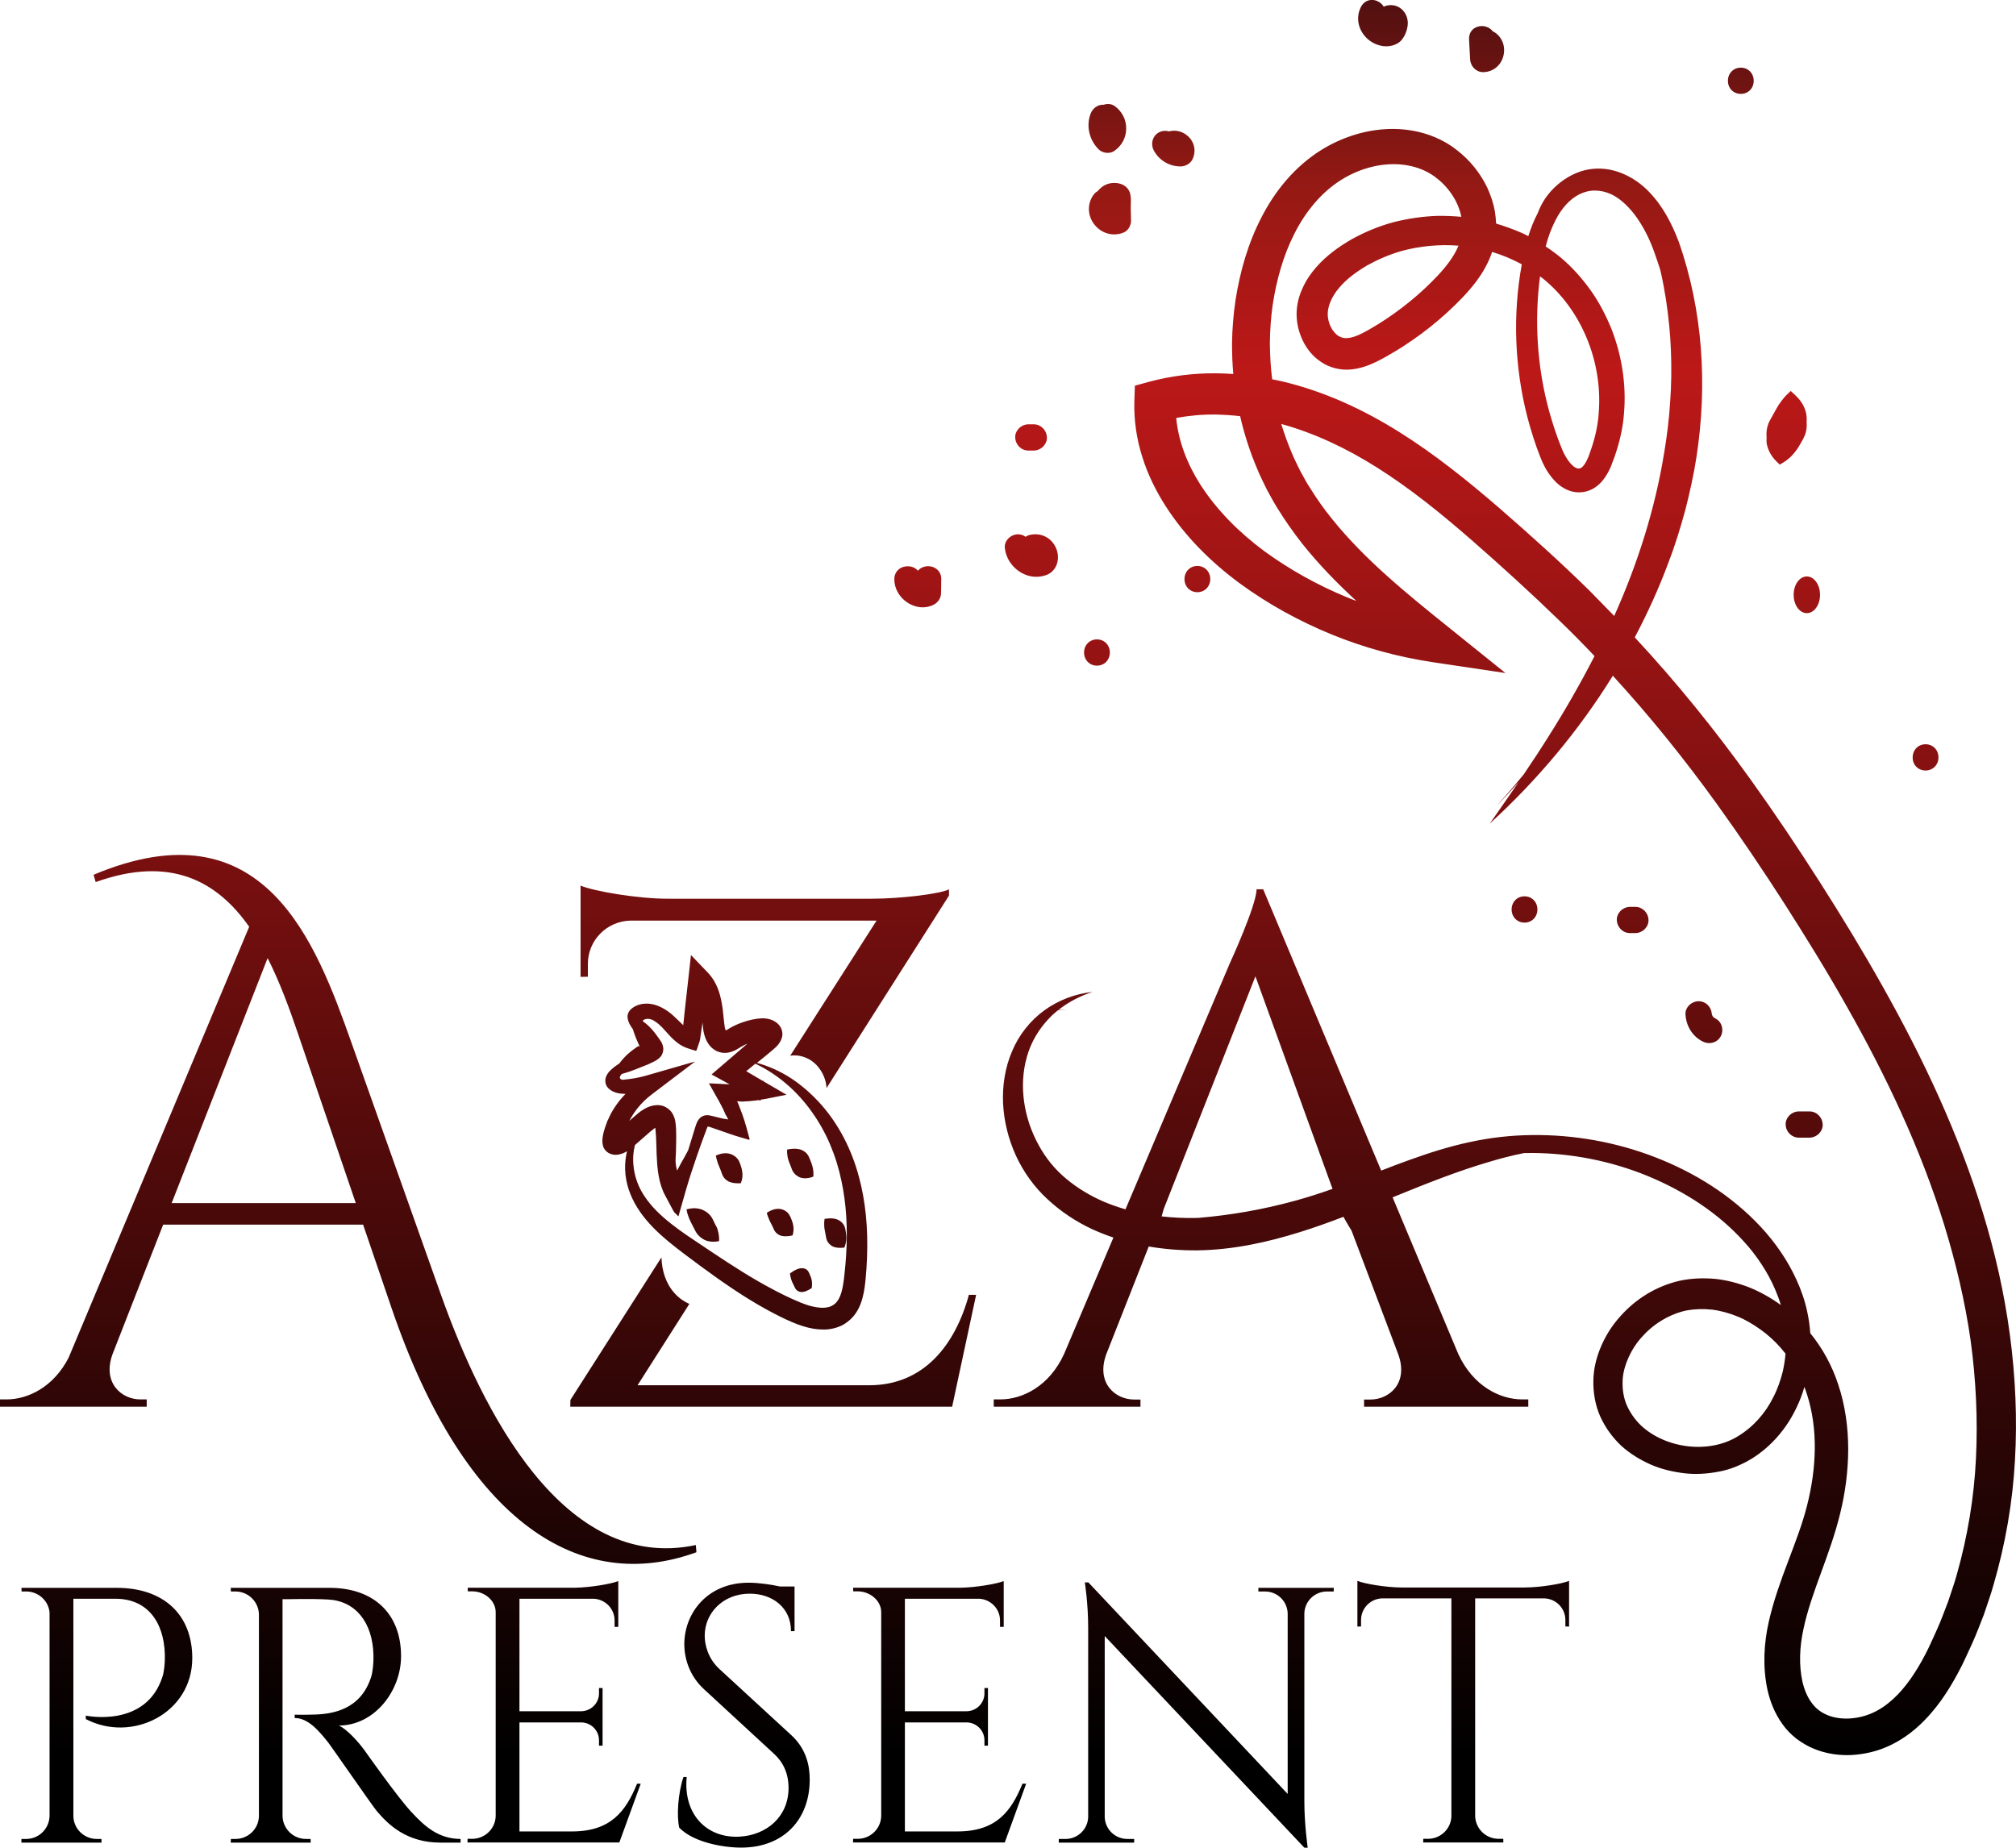 <svg width="48" height="44" viewBox="0 0 48 44" fill="none" xmlns="http://www.w3.org/2000/svg">
<g clip-path="url(#clip0)">
<path d="M4.578 39.485C4.578 40.805 3.136 41.509 2.043 40.936V40.854C2.043 40.854 3.478 41.162 3.87 39.922C3.91 39.8 3.93 39.589 3.925 39.398C3.902 38.602 3.491 38.071 2.75 38.071H1.747V43.245C1.752 43.548 1.999 43.791 2.305 43.791H2.415L2.418 43.878H0.509L0.511 43.791H0.621C0.926 43.791 1.173 43.548 1.18 43.245V38.396C1.153 38.116 0.913 37.898 0.624 37.898H0.514L0.511 37.811H2.782C3.897 37.813 4.578 38.448 4.578 39.485ZM17.131 39.746C16.857 39.493 16.779 39.173 16.779 38.947C16.779 38.419 17.208 37.95 17.852 37.95C18.396 37.95 18.835 38.287 18.833 38.843H18.918V37.779H18.573C18.341 37.729 18.054 37.689 17.825 37.689C16.832 37.689 16.293 38.424 16.293 39.153C16.293 39.488 16.413 39.907 16.764 40.227L18.433 41.767C18.651 41.968 18.775 42.236 18.775 42.576C18.775 43.268 18.244 43.702 17.608 43.736C16.832 43.779 16.263 43.208 16.35 42.315H16.273C16.141 42.705 16.108 43.255 16.173 43.523C16.515 43.875 17.221 43.997 17.648 43.997C18.651 43.997 19.279 43.334 19.279 42.377C19.279 42.027 19.189 41.641 18.843 41.321L17.131 39.746ZM13.618 43.612H12.368V41.016H13.85C14.08 41.025 14.262 41.211 14.262 41.442V41.569H14.347V40.197H14.262V40.324C14.262 40.557 14.075 40.745 13.84 40.75H12.368V38.071H14.145C14.416 38.089 14.633 38.312 14.633 38.587V38.741H14.721V38.047V37.903V37.65C14.559 37.717 14.057 37.803 13.683 37.809H11.136L11.138 37.895H11.248C11.537 37.895 11.802 38.114 11.802 38.391V43.243C11.797 43.545 11.547 43.788 11.243 43.788H11.133L11.13 43.875H14.746L15.255 42.476H15.168C14.898 43.136 14.541 43.612 13.618 43.612ZM13.997 22.952C13.997 22.389 14.449 21.935 15.013 21.922H20.871L18.815 25.139C18.968 25.117 19.127 25.144 19.287 25.238C19.504 25.367 19.669 25.643 19.679 25.911L22.595 21.327V21.178C22.391 21.285 21.455 21.401 20.756 21.401H15.911C15.195 21.404 14.139 21.223 13.823 21.089V23.262L13.997 23.259V22.952ZM23.241 30.834H23.069C22.74 32.037 21.991 32.984 20.701 32.987H15.18L16.413 31.05C16.288 30.995 16.171 30.916 16.063 30.797C15.849 30.561 15.759 30.256 15.749 29.941L13.581 33.337L13.578 33.498H22.67L23.241 30.834ZM3.493 33.498H0V33.324H0.157C0.664 33.324 1.275 33.032 1.634 32.33L5.933 22.069C5.18 20.997 4.074 20.36 2.278 21.005L2.228 20.831C6.295 19.12 7.515 22.423 8.376 24.852L10.494 30.817C11.475 33.582 13.414 37.464 16.567 36.792L16.582 36.963C13.848 37.965 11.081 36.308 9.319 31.137L8.645 29.162H3.885L2.682 32.24C2.428 32.93 2.894 33.324 3.341 33.324H3.493V33.498ZM4.087 28.649H8.471L7.098 24.623C6.894 24.023 6.664 23.391 6.372 22.815L4.087 28.649ZM9.781 43.134C9.444 42.767 8.693 41.7 8.693 41.7C8.523 41.462 8.256 41.177 8.069 41.09C8.907 41.09 9.549 40.276 9.549 39.438C9.549 38.428 8.902 37.811 7.844 37.811H5.494L5.497 37.898H5.606C5.911 37.898 6.158 38.141 6.165 38.443V43.25C6.158 43.55 5.911 43.791 5.606 43.791H5.497L5.494 43.878H7.398L7.395 43.791H7.286C6.981 43.791 6.734 43.548 6.727 43.245V38.081C6.839 38.086 7.368 38.064 7.812 38.089C8.461 38.123 8.872 38.627 8.892 39.411C8.897 39.602 8.875 39.808 8.838 39.929C8.591 40.71 7.929 40.817 7.478 40.829C7.216 40.837 7.016 40.832 7.016 40.832V40.911C7.335 40.911 7.59 41.211 7.817 41.497C7.884 41.581 8.865 43 8.965 43.119C9.239 43.444 9.673 43.878 10.487 43.878H10.966V43.791C10.452 43.786 10.13 43.516 9.781 43.134ZM47.975 34.778C47.92 35.775 47.748 36.767 47.468 37.729C47.436 37.851 47.396 37.97 47.356 38.089L47.236 38.446C47.144 38.679 47.057 38.915 46.952 39.145C46.845 39.373 46.748 39.604 46.623 39.83C46.503 40.056 46.368 40.281 46.214 40.497C45.899 40.929 45.5 41.34 44.951 41.586C44.679 41.708 44.39 41.774 44.09 41.792C43.793 41.807 43.481 41.764 43.187 41.643C43.04 41.583 42.9 41.499 42.77 41.402C42.643 41.301 42.528 41.184 42.438 41.055C42.254 40.8 42.144 40.514 42.082 40.237C41.964 39.681 41.999 39.128 42.114 38.617C42.346 37.595 42.805 36.73 43.025 35.852C43.249 34.971 43.292 34.041 43.025 33.208C43.005 33.146 42.985 33.086 42.962 33.026C42.913 33.2 42.848 33.369 42.768 33.532C42.541 34.011 42.176 34.445 41.708 34.735C41.47 34.879 41.203 34.993 40.931 35.043C40.66 35.095 40.38 35.115 40.106 35.083C39.834 35.05 39.562 34.988 39.307 34.877C39.053 34.765 38.813 34.619 38.601 34.428C38.394 34.232 38.219 33.994 38.1 33.728C37.982 33.461 37.932 33.165 37.937 32.878C37.94 32.587 38.015 32.305 38.127 32.047C38.239 31.789 38.392 31.551 38.579 31.345C38.945 30.931 39.439 30.623 39.998 30.497C40.283 30.437 40.562 30.43 40.842 30.454C41.119 30.484 41.388 30.556 41.645 30.655C41.917 30.765 42.169 30.908 42.401 31.077C42.364 30.951 42.316 30.824 42.264 30.703C42.176 30.497 42.067 30.296 41.942 30.107C41.817 29.916 41.678 29.735 41.523 29.567C40.907 28.882 40.101 28.364 39.235 28.006C38.367 27.649 37.423 27.461 36.48 27.456C36.415 27.456 36.353 27.458 36.288 27.458C36.001 27.515 35.719 27.587 35.442 27.672C34.694 27.892 33.965 28.183 33.229 28.483C33.207 28.493 33.182 28.503 33.157 28.512L34.719 32.238C35.071 33.007 35.712 33.324 36.243 33.324H36.388V33.498H32.478V33.327H32.63C33.08 33.327 33.544 32.935 33.289 32.243L32.179 29.304C32.179 29.304 32.072 29.133 31.987 28.976C31.65 29.105 31.308 29.229 30.956 29.338C30.173 29.584 29.349 29.765 28.496 29.775C28.114 29.777 27.73 29.748 27.351 29.683L26.338 32.253C26.093 32.937 26.555 33.327 27.002 33.327H27.154V33.498H23.661V33.324H23.818C24.347 33.324 24.988 33.007 25.337 32.238L26.51 29.47C26.34 29.413 26.176 29.348 26.011 29.274C25.622 29.093 25.258 28.852 24.943 28.559C24.624 28.267 24.364 27.902 24.187 27.515C24.01 27.126 23.905 26.707 23.883 26.283C23.863 25.858 23.928 25.429 24.095 25.038C24.257 24.646 24.531 24.301 24.871 24.055C25.21 23.812 25.609 23.663 26.014 23.621C25.714 23.716 25.44 23.862 25.205 24.046C25.277 24.041 25.35 24.053 25.417 24.073C25.345 24.053 25.267 24.046 25.193 24.055C25.128 24.108 25.063 24.162 25.006 24.222C24.736 24.494 24.546 24.819 24.449 25.169C24.25 25.869 24.384 26.635 24.724 27.257C24.893 27.572 25.113 27.843 25.385 28.069C25.657 28.297 25.969 28.483 26.3 28.624C26.463 28.691 26.627 28.748 26.797 28.798L29.275 22.954C29.275 22.954 29.918 21.555 29.918 21.176H30.076L32.885 27.875C33.109 27.788 33.337 27.701 33.566 27.619C34.028 27.453 34.499 27.302 34.986 27.198C35.475 27.091 35.974 27.034 36.473 27.029C37.473 27.017 38.476 27.195 39.412 27.558C40.345 27.92 41.221 28.463 41.917 29.209C42.092 29.395 42.251 29.596 42.396 29.807C42.541 30.018 42.668 30.244 42.775 30.479C42.883 30.715 42.97 30.96 43.025 31.218C43.065 31.392 43.09 31.571 43.102 31.747C43.397 32.109 43.621 32.523 43.766 32.965C43.935 33.468 44.005 33.996 44.005 34.515C44.003 35.033 43.935 35.547 43.813 36.042C43.569 37.045 43.122 37.918 42.94 38.791C42.845 39.222 42.83 39.656 42.915 40.046C42.96 40.237 43.032 40.413 43.135 40.549C43.234 40.686 43.359 40.78 43.516 40.844C43.828 40.971 44.247 40.944 44.589 40.787C44.756 40.713 44.926 40.596 45.073 40.46C45.225 40.324 45.36 40.16 45.487 39.984C45.612 39.805 45.727 39.614 45.832 39.413C45.939 39.212 46.029 38.996 46.126 38.788C46.221 38.577 46.298 38.357 46.383 38.141L46.493 37.811C46.53 37.702 46.565 37.59 46.595 37.479C46.847 36.586 47.002 35.661 47.047 34.725C47.092 33.793 47.047 32.853 46.92 31.923C46.787 30.993 46.57 30.078 46.293 29.175C45.734 27.369 44.919 25.64 43.978 23.979C43.509 23.145 43.005 22.329 42.488 21.52C41.969 20.712 41.433 19.916 40.874 19.14C40.106 18.075 39.285 17.056 38.401 16.091C37.591 17.401 36.595 18.584 35.47 19.613C35.699 19.283 35.931 18.956 36.156 18.626C35.984 18.82 35.807 19.011 35.627 19.199C35.849 18.951 36.066 18.701 36.278 18.442C36.48 18.142 36.68 17.842 36.87 17.537C37.266 16.912 37.63 16.275 37.965 15.623C37.698 15.342 37.426 15.064 37.147 14.796C36.46 14.129 35.749 13.482 35.026 12.85C34.305 12.222 33.566 11.624 32.778 11.128C32.062 10.677 31.303 10.315 30.507 10.096C30.582 10.342 30.669 10.585 30.772 10.821C30.829 10.96 30.901 11.094 30.966 11.23C31.041 11.361 31.108 11.495 31.193 11.622C31.353 11.88 31.528 12.128 31.722 12.366C32.493 13.323 33.481 14.127 34.487 14.935L35.844 16.027L34.115 15.769C33.289 15.645 32.478 15.424 31.707 15.109C30.934 14.792 30.203 14.392 29.524 13.896C28.845 13.395 28.232 12.793 27.76 12.063C27.526 11.699 27.328 11.302 27.196 10.875C27.061 10.451 26.994 9.997 27.009 9.543L27.021 9.184L27.368 9.089C27.885 8.951 28.416 8.886 28.943 8.889C29.082 8.891 29.225 8.896 29.364 8.906C29.342 8.663 29.334 8.417 29.334 8.172C29.339 7.829 29.367 7.487 29.417 7.147C29.524 6.47 29.711 5.801 30.036 5.173C30.357 4.548 30.824 3.968 31.46 3.571C31.775 3.375 32.121 3.231 32.486 3.147C32.85 3.065 33.237 3.043 33.618 3.109C33.995 3.171 34.382 3.33 34.686 3.573C34.996 3.811 35.243 4.119 35.412 4.469C35.492 4.647 35.557 4.833 35.592 5.029C35.607 5.126 35.617 5.225 35.622 5.324C35.839 5.389 36.051 5.466 36.258 5.558C36.303 5.577 36.346 5.602 36.388 5.624C36.448 5.436 36.52 5.25 36.615 5.071C36.657 4.957 36.712 4.846 36.78 4.742C36.904 4.555 37.069 4.392 37.264 4.263C37.458 4.136 37.688 4.04 37.937 4.02C38.449 3.973 38.935 4.226 39.265 4.57C39.599 4.918 39.809 5.334 39.968 5.751C40.55 7.403 40.654 9.176 40.393 10.878C40.328 11.304 40.233 11.723 40.128 12.14C40.013 12.554 39.891 12.966 39.736 13.365C39.507 13.99 39.232 14.593 38.923 15.178C39.916 16.245 40.834 17.383 41.678 18.559C42.249 19.355 42.793 20.166 43.317 20.987C43.841 21.808 44.35 22.642 44.829 23.497C45.789 25.204 46.633 26.994 47.214 28.887C47.504 29.832 47.723 30.804 47.855 31.791C47.987 32.783 48.032 33.783 47.975 34.778ZM36.885 9.794C36.969 10.094 37.067 10.392 37.184 10.679C37.236 10.811 37.304 10.927 37.381 11.022C37.421 11.066 37.461 11.106 37.498 11.128C37.536 11.15 37.563 11.158 37.583 11.158C37.628 11.155 37.668 11.143 37.733 11.049C37.763 11.004 37.79 10.947 37.818 10.883L37.892 10.674C37.985 10.392 38.052 10.099 38.067 9.801C38.154 8.611 37.653 7.371 36.732 6.629C36.712 6.612 36.69 6.597 36.667 6.582C36.528 7.653 36.6 8.755 36.885 9.794ZM30.415 12.101C30.323 11.957 30.243 11.803 30.16 11.652C30.085 11.495 30.006 11.344 29.941 11.183C29.764 10.771 29.626 10.344 29.527 9.91C29.332 9.888 29.135 9.876 28.94 9.871C28.626 9.868 28.311 9.896 28.005 9.953C28.057 10.506 28.267 11.051 28.583 11.545C28.973 12.15 29.504 12.681 30.103 13.125C30.707 13.566 31.378 13.938 32.077 14.226C32.149 14.256 32.221 14.283 32.294 14.31C31.837 13.889 31.398 13.44 31.001 12.941C30.792 12.673 30.594 12.393 30.415 12.101ZM38.434 14.668C38.993 13.42 39.407 12.12 39.624 10.776C39.691 10.377 39.741 9.972 39.766 9.566C39.796 9.161 39.799 8.752 39.784 8.348C39.769 7.941 39.726 7.537 39.666 7.132C39.632 6.932 39.599 6.731 39.554 6.532C39.547 6.495 39.537 6.46 39.529 6.423C39.487 6.289 39.442 6.158 39.395 6.026C39.292 5.729 39.157 5.453 38.988 5.205C38.903 5.081 38.806 4.967 38.701 4.866C38.596 4.766 38.481 4.679 38.359 4.625C38.237 4.568 38.107 4.538 37.977 4.538C37.845 4.536 37.718 4.57 37.603 4.627C37.371 4.744 37.179 4.967 37.044 5.228C36.939 5.429 36.859 5.644 36.802 5.87C36.924 5.949 37.042 6.036 37.154 6.128C37.426 6.354 37.66 6.619 37.865 6.902C38.07 7.187 38.229 7.497 38.362 7.817C38.616 8.462 38.726 9.161 38.666 9.851C38.641 10.196 38.559 10.538 38.446 10.865C38.416 10.947 38.386 11.029 38.354 11.111C38.317 11.195 38.274 11.282 38.212 11.371C38.152 11.458 38.07 11.552 37.955 11.622C37.838 11.694 37.7 11.731 37.558 11.723C37.416 11.716 37.289 11.662 37.189 11.597C37.089 11.53 37.017 11.456 36.952 11.376C36.825 11.22 36.737 11.051 36.672 10.88C36.55 10.57 36.45 10.25 36.365 9.928C36.061 8.742 36.014 7.495 36.233 6.294C36.009 6.173 35.772 6.073 35.527 5.999C35.44 6.259 35.303 6.495 35.153 6.696C34.931 6.991 34.689 7.227 34.439 7.457C34.187 7.686 33.92 7.899 33.641 8.092C33.501 8.189 33.359 8.283 33.212 8.37C33.065 8.457 32.925 8.541 32.753 8.623C32.586 8.703 32.388 8.779 32.154 8.799C31.924 8.822 31.65 8.757 31.453 8.618C31.248 8.484 31.108 8.298 31.014 8.102C30.921 7.904 30.871 7.693 30.871 7.472C30.874 7.244 30.931 7.038 31.016 6.855C31.101 6.669 31.213 6.505 31.338 6.364C31.59 6.076 31.887 5.868 32.194 5.691C32.506 5.52 32.835 5.384 33.174 5.292C33.516 5.205 33.865 5.153 34.217 5.141C34.409 5.138 34.602 5.146 34.794 5.163C34.771 5.044 34.729 4.928 34.676 4.816C34.562 4.588 34.392 4.379 34.185 4.226C34.135 4.183 34.078 4.154 34.025 4.119C33.968 4.092 33.915 4.057 33.855 4.037C33.743 3.988 33.611 3.955 33.484 3.933C32.965 3.849 32.391 3.992 31.924 4.29C31.458 4.583 31.081 5.044 30.819 5.565C30.552 6.088 30.39 6.676 30.3 7.274C30.258 7.574 30.238 7.874 30.235 8.177C30.238 8.462 30.253 8.75 30.29 9.032C30.362 9.047 30.435 9.06 30.507 9.077C31.52 9.313 32.466 9.754 33.319 10.29C34.175 10.826 34.953 11.456 35.694 12.095C36.433 12.738 37.159 13.39 37.86 14.08C38.052 14.276 38.242 14.472 38.434 14.668ZM33.364 5.979C33.08 6.061 32.808 6.178 32.553 6.319C32.301 6.468 32.064 6.641 31.892 6.845C31.805 6.946 31.735 7.053 31.687 7.162C31.637 7.271 31.612 7.385 31.612 7.48C31.612 7.581 31.64 7.691 31.685 7.785C31.732 7.877 31.797 7.956 31.867 7.998C31.937 8.043 31.999 8.058 32.092 8.05C32.181 8.043 32.294 8.006 32.418 7.944C32.538 7.884 32.678 7.802 32.808 7.723C32.937 7.641 33.067 7.557 33.192 7.467C33.441 7.289 33.681 7.095 33.905 6.887C34.13 6.676 34.347 6.455 34.509 6.23C34.599 6.106 34.674 5.979 34.726 5.85C34.267 5.815 33.803 5.858 33.364 5.979ZM31.727 28.311L29.891 23.249L27.708 28.788C27.708 28.788 27.688 28.865 27.658 28.966C27.927 28.996 28.199 29.009 28.471 29.003C28.494 29.003 28.516 29.001 28.536 29.001C29.312 28.936 30.083 28.8 30.831 28.594C31.133 28.512 31.43 28.416 31.727 28.311ZM42.513 32.235C42.473 32.186 42.436 32.139 42.394 32.091C42.251 31.93 42.092 31.784 41.917 31.66C41.742 31.536 41.558 31.424 41.363 31.347C41.169 31.268 40.964 31.211 40.759 31.186C40.555 31.164 40.345 31.171 40.153 31.206C39.764 31.29 39.387 31.511 39.11 31.819C38.968 31.97 38.856 32.144 38.773 32.33C38.691 32.513 38.636 32.709 38.633 32.9C38.629 33.093 38.656 33.285 38.733 33.463C38.811 33.639 38.923 33.8 39.065 33.939C39.649 34.492 40.682 34.631 41.378 34.202C41.737 33.986 42.032 33.657 42.224 33.267C42.324 33.074 42.396 32.865 42.449 32.652C42.478 32.516 42.501 32.377 42.513 32.235ZM25.54 24.125C25.502 24.102 25.462 24.088 25.42 24.075C25.462 24.088 25.502 24.102 25.54 24.125ZM22.795 43.612H21.545V41.016H23.027C23.256 41.025 23.439 41.211 23.439 41.442V41.569H23.523V40.197H23.439V40.324C23.439 40.557 23.252 40.745 23.017 40.75H21.545V38.071H23.321C23.593 38.089 23.81 38.312 23.81 38.587V38.741H23.898V38.047V37.903V37.65C23.735 37.717 23.234 37.803 22.86 37.809H20.312L20.315 37.895H20.425C20.714 37.895 20.981 38.114 20.981 38.391V43.243C20.976 43.545 20.727 43.788 20.422 43.788H20.312L20.31 43.875H23.923L24.432 42.476H24.344C24.075 43.136 23.721 43.612 22.795 43.612ZM33.369 37.803C32.992 37.801 32.483 37.714 32.319 37.645V38.734L32.406 38.731V38.577C32.406 38.3 32.625 38.074 32.902 38.062H34.557V43.258C34.544 43.553 34.3 43.788 33.998 43.788H33.888L33.885 43.875H35.794L35.792 43.788H35.682C35.38 43.788 35.133 43.55 35.123 43.25V38.062H36.775C37.052 38.074 37.271 38.3 37.271 38.577V38.731L37.359 38.734V37.645C37.196 37.714 36.685 37.801 36.308 37.803H33.369ZM29.961 37.898H30.12C30.415 37.898 30.652 38.131 30.659 38.424V42.719L25.914 37.682H25.829C25.829 37.682 25.909 38.173 25.909 38.763V43.265C25.904 43.555 25.664 43.791 25.37 43.791H25.21L25.208 43.878H27.004V43.791H26.842C26.55 43.791 26.313 43.56 26.303 43.273V38.959L31.056 43.999H31.136C31.136 43.999 31.056 43.451 31.056 42.893V38.416C31.066 38.128 31.303 37.898 31.595 37.898H31.755L31.757 37.811H29.961V37.898ZM19.674 29.492C19.691 29.562 19.731 29.619 19.796 29.663C19.828 29.686 19.868 29.701 19.916 29.708C19.943 29.713 19.973 29.715 20.013 29.715C20.038 29.715 20.063 29.713 20.095 29.71L20.105 29.708L20.108 29.701C20.153 29.581 20.155 29.497 20.15 29.428C20.148 29.4 20.143 29.373 20.14 29.346L20.135 29.316C20.13 29.276 20.123 29.242 20.11 29.209C20.085 29.145 20.038 29.093 19.965 29.053C19.878 29.011 19.781 29.003 19.646 29.023L19.634 29.026L19.631 29.038C19.624 29.08 19.621 29.123 19.624 29.165C19.624 29.202 19.626 29.239 19.634 29.279L19.674 29.492ZM17.64 27.766L17.635 27.751C17.623 27.709 17.605 27.669 17.588 27.634C17.548 27.565 17.48 27.51 17.396 27.481C17.291 27.448 17.183 27.458 17.056 27.513L17.044 27.518L17.046 27.53C17.054 27.575 17.064 27.617 17.079 27.657C17.089 27.694 17.101 27.731 17.119 27.768C17.146 27.833 17.174 27.902 17.196 27.969C17.221 28.034 17.266 28.086 17.331 28.125C17.363 28.145 17.403 28.158 17.451 28.168C17.485 28.173 17.523 28.178 17.573 28.178C17.59 28.178 17.61 28.178 17.63 28.175H17.64L17.643 28.165C17.68 28.069 17.688 27.977 17.668 27.872C17.663 27.835 17.65 27.801 17.64 27.766ZM19.284 30.36L19.277 30.34C19.264 30.311 19.252 30.286 19.237 30.264C19.204 30.221 19.155 30.199 19.087 30.199H19.085C19.005 30.204 18.922 30.241 18.818 30.318L18.81 30.323V30.331C18.813 30.368 18.82 30.402 18.83 30.437C18.838 30.467 18.848 30.497 18.86 30.526L18.935 30.68C18.962 30.73 19.01 30.759 19.072 30.767C19.077 30.767 19.082 30.767 19.087 30.767C19.115 30.767 19.145 30.762 19.18 30.75C19.217 30.735 19.262 30.717 19.324 30.673L19.329 30.668V30.66C19.344 30.544 19.327 30.474 19.309 30.42C19.302 30.4 19.294 30.38 19.284 30.36ZM18.87 29.42L18.873 29.41C18.9 29.314 18.903 29.227 18.875 29.128C18.865 29.093 18.853 29.061 18.84 29.028L18.835 29.013C18.818 28.974 18.8 28.939 18.78 28.909C18.735 28.847 18.666 28.805 18.583 28.79C18.481 28.775 18.379 28.803 18.266 28.875L18.256 28.88L18.259 28.889C18.269 28.932 18.284 28.971 18.299 29.006C18.311 29.041 18.326 29.073 18.344 29.108C18.376 29.165 18.406 29.227 18.431 29.289C18.461 29.348 18.506 29.388 18.571 29.418C18.603 29.43 18.643 29.438 18.688 29.44C18.735 29.44 18.788 29.438 18.863 29.42H18.87ZM18.778 27.644C18.805 27.719 18.835 27.793 18.865 27.87C18.9 27.942 18.957 27.997 19.037 28.034C19.077 28.051 19.125 28.058 19.174 28.058C19.234 28.056 19.287 28.049 19.357 28.021L19.367 28.016V28.006C19.374 27.88 19.352 27.793 19.329 27.726C19.322 27.701 19.312 27.679 19.304 27.657C19.299 27.644 19.294 27.632 19.289 27.619C19.274 27.58 19.259 27.548 19.244 27.518C19.209 27.458 19.155 27.414 19.08 27.381C19.02 27.359 18.927 27.339 18.753 27.372L18.74 27.374V27.386C18.738 27.431 18.74 27.476 18.748 27.52C18.753 27.562 18.763 27.602 18.778 27.644ZM14.913 27.486C14.918 27.461 14.923 27.439 14.93 27.414C14.896 27.436 14.858 27.453 14.821 27.468C14.713 27.505 14.616 27.518 14.499 27.461C14.436 27.428 14.389 27.369 14.372 27.327C14.354 27.292 14.349 27.25 14.344 27.203C14.344 27.193 14.342 27.183 14.342 27.173C14.342 27.027 14.402 26.851 14.449 26.729C14.456 26.704 14.469 26.68 14.481 26.655C14.489 26.642 14.494 26.627 14.499 26.615L14.504 26.605C14.519 26.57 14.539 26.531 14.551 26.508C14.574 26.469 14.599 26.424 14.633 26.372C14.701 26.27 14.763 26.191 14.828 26.119C14.851 26.094 14.871 26.072 14.893 26.049L14.846 26.047C14.688 26.042 14.559 25.992 14.481 25.911C14.436 25.866 14.412 25.802 14.412 25.735C14.412 25.677 14.431 25.618 14.474 25.558C14.509 25.506 14.559 25.464 14.606 25.424L14.611 25.419L14.711 25.348C14.723 25.34 14.733 25.333 14.746 25.325C14.806 25.241 14.868 25.177 14.923 25.122C14.988 25.062 15.058 25.005 15.128 24.958L15.172 24.928V24.926L15.2 24.911L15.205 24.921C15.212 24.921 15.217 24.919 15.222 24.911C15.222 24.909 15.222 24.909 15.225 24.906C15.225 24.906 15.225 24.904 15.222 24.901L15.195 24.842C15.178 24.802 15.16 24.762 15.143 24.72C15.118 24.656 15.09 24.584 15.068 24.507C15.04 24.47 15.015 24.432 14.995 24.395C14.968 24.343 14.95 24.294 14.943 24.239C14.935 24.199 14.943 24.135 14.983 24.078C15.018 24.026 15.073 23.991 15.115 23.966C15.272 23.882 15.472 23.877 15.662 23.951C15.774 23.998 15.821 24.028 15.884 24.07C15.941 24.108 15.996 24.152 16.048 24.202L16.265 24.41C16.268 24.413 16.27 24.413 16.273 24.415C16.273 24.413 16.273 24.413 16.273 24.41L16.268 24.405L16.283 24.269L16.303 24.075L16.452 22.743L16.852 23.16C17.001 23.314 17.106 23.522 17.163 23.78C17.203 23.951 17.218 24.115 17.233 24.271C17.236 24.303 17.238 24.333 17.243 24.363L17.251 24.422C17.253 24.437 17.256 24.455 17.258 24.47C17.263 24.494 17.271 24.519 17.281 24.539C17.293 24.532 17.308 24.524 17.328 24.512C17.343 24.502 17.361 24.492 17.378 24.482C17.47 24.427 17.57 24.383 17.675 24.346C17.837 24.288 18.007 24.254 18.137 24.249C18.201 24.246 18.259 24.254 18.324 24.271C18.384 24.288 18.433 24.311 18.476 24.343C18.526 24.378 18.563 24.42 18.591 24.472C18.618 24.522 18.633 24.589 18.628 24.643C18.626 24.688 18.613 24.727 18.591 24.777C18.563 24.832 18.526 24.884 18.478 24.931C18.441 24.966 18.401 24.998 18.361 25.033C18.339 25.05 18.319 25.067 18.299 25.085L18.142 25.214L18.022 25.31C18.304 25.387 18.581 25.511 18.843 25.682C19.095 25.849 19.339 26.062 19.566 26.32C19.976 26.789 20.28 27.379 20.452 28.029C20.607 28.604 20.669 29.227 20.644 29.931C20.637 30.117 20.627 30.266 20.614 30.405C20.599 30.578 20.582 30.735 20.537 30.903C20.48 31.124 20.38 31.3 20.24 31.427C20.15 31.506 20.058 31.566 19.96 31.598C19.868 31.633 19.766 31.655 19.656 31.66C19.639 31.66 19.621 31.66 19.601 31.66C19.447 31.66 19.289 31.635 19.112 31.578C18.945 31.526 18.793 31.456 18.651 31.39C18.379 31.258 18.099 31.104 17.82 30.931C17.303 30.611 16.819 30.256 16.288 29.857C16.046 29.673 15.791 29.475 15.564 29.244C15.307 28.984 15.128 28.723 15.015 28.448C14.886 28.138 14.851 27.805 14.913 27.486ZM17.817 25.469L17.767 25.504L17.82 25.539L18.157 25.737L18.177 25.732L18.174 25.747L18.725 26.069L18.249 26.164C18.201 26.174 18.157 26.181 18.109 26.188L18.107 26.213L18.072 26.196C17.989 26.208 17.907 26.216 17.825 26.223L17.683 26.231H17.66C17.633 26.231 17.605 26.228 17.575 26.226L17.55 26.223C17.553 26.228 17.555 26.233 17.558 26.241C17.563 26.253 17.57 26.265 17.575 26.278L17.675 26.538C17.69 26.58 17.71 26.637 17.727 26.694C17.76 26.799 17.787 26.898 17.812 26.994L17.845 27.111C17.847 27.116 17.85 27.123 17.845 27.131L17.842 27.136L17.83 27.141L17.503 27.044L17.348 26.992L16.899 26.836C16.884 26.831 16.864 26.826 16.847 26.831C16.847 26.831 16.844 26.831 16.844 26.833L16.697 27.23L16.602 27.5L16.487 27.84C16.44 27.974 16.393 28.131 16.33 28.344L16.153 28.966L16.133 28.947C16.121 28.934 16.108 28.919 16.093 28.904L16.068 28.882C16.056 28.875 16.041 28.85 16.003 28.78C15.996 28.765 15.988 28.75 15.981 28.738L15.811 28.418C15.801 28.401 15.794 28.381 15.786 28.361C15.781 28.351 15.779 28.339 15.774 28.329C15.764 28.304 15.751 28.272 15.739 28.232L15.709 28.128L15.684 28.006C15.677 27.974 15.671 27.934 15.666 27.897L15.664 27.878C15.662 27.863 15.659 27.845 15.659 27.83C15.654 27.803 15.652 27.773 15.649 27.741L15.634 27.488C15.632 27.431 15.629 27.374 15.629 27.317C15.624 27.18 15.622 27.052 15.609 26.925C15.607 26.893 15.604 26.873 15.602 26.856C15.594 26.861 15.584 26.866 15.577 26.873C15.549 26.893 15.527 26.913 15.484 26.947L15.118 27.267C15.098 27.344 15.085 27.426 15.078 27.51C15.06 27.793 15.123 28.088 15.257 28.339C15.38 28.567 15.559 28.783 15.804 28.996C16.033 29.197 16.295 29.378 16.522 29.529L16.607 29.586C17.081 29.904 17.57 30.234 18.062 30.517C18.339 30.675 18.598 30.812 18.86 30.931C18.992 30.99 19.125 31.047 19.254 31.087C19.389 31.127 19.516 31.146 19.619 31.142C19.838 31.129 19.965 31.015 20.035 30.77C20.068 30.653 20.088 30.519 20.105 30.355C20.125 30.194 20.135 30.038 20.145 29.906C20.188 29.249 20.15 28.666 20.035 28.123C19.908 27.513 19.674 26.962 19.337 26.488C18.977 25.978 18.511 25.578 17.984 25.33L17.84 25.449C17.822 25.464 17.82 25.467 17.817 25.469ZM14.988 25.695C15.033 25.69 15.075 25.682 15.118 25.675C15.205 25.66 15.29 25.64 15.375 25.616L16.55 25.278L15.534 26.049C15.399 26.149 15.277 26.265 15.17 26.402C15.125 26.459 15.08 26.523 15.028 26.61C15.015 26.632 14.998 26.662 14.983 26.692L15.143 26.553C15.175 26.526 15.215 26.491 15.26 26.459C15.285 26.441 15.312 26.424 15.342 26.407L15.352 26.402C15.365 26.394 15.385 26.384 15.399 26.377C15.407 26.374 15.415 26.369 15.422 26.367C15.437 26.362 15.449 26.355 15.464 26.35C15.557 26.317 15.649 26.308 15.734 26.322C15.816 26.337 15.896 26.382 15.961 26.449C16.018 26.511 16.056 26.593 16.076 26.687C16.088 26.759 16.091 26.796 16.093 26.831C16.093 26.846 16.096 26.861 16.096 26.878C16.103 27.042 16.101 27.198 16.096 27.349C16.096 27.391 16.093 27.431 16.093 27.471L16.088 27.535L16.086 27.585C16.083 27.619 16.086 27.659 16.088 27.704C16.093 27.751 16.101 27.801 16.116 27.855C16.118 27.865 16.118 27.87 16.121 27.875C16.123 27.868 16.128 27.86 16.133 27.853L16.22 27.689L16.285 27.575L16.385 27.391L16.552 26.846C16.582 26.749 16.622 26.627 16.732 26.578C16.782 26.555 16.837 26.55 16.904 26.563C16.934 26.568 16.964 26.575 16.991 26.583L17.121 26.615C17.169 26.627 17.228 26.642 17.238 26.642L17.338 26.657C17.318 26.613 17.298 26.575 17.278 26.546L17.216 26.409C17.189 26.352 17.156 26.293 17.116 26.218L16.879 25.797L17.131 25.809C17.161 25.811 17.191 25.811 17.221 25.814C17.271 25.816 17.321 25.819 17.371 25.821L16.942 25.586L17.795 24.854C17.755 24.871 17.712 24.889 17.675 24.911C17.648 24.926 17.625 24.938 17.59 24.961L17.583 24.966C17.563 24.978 17.543 24.99 17.518 25.003C17.493 25.015 17.453 25.035 17.41 25.047C17.261 25.1 17.094 25.07 16.974 24.973C16.916 24.928 16.869 24.869 16.829 24.794C16.797 24.733 16.782 24.685 16.767 24.631C16.754 24.584 16.744 24.534 16.739 24.482L16.727 24.348L16.697 24.554C16.692 24.581 16.689 24.611 16.684 24.641C16.674 24.723 16.665 24.797 16.64 24.849L16.59 24.998C16.587 25.005 16.585 25.015 16.575 25.02C16.567 25.023 16.56 25.023 16.55 25.018L16.457 24.99C16.388 24.968 16.32 24.948 16.253 24.911C16.18 24.874 16.106 24.819 16.033 24.75C16.016 24.735 15.998 24.718 15.983 24.703L15.889 24.601L15.774 24.474C15.736 24.435 15.701 24.403 15.662 24.37C15.624 24.341 15.574 24.308 15.557 24.298C15.514 24.276 15.449 24.251 15.38 24.266C15.352 24.274 15.327 24.281 15.312 24.298C15.307 24.306 15.305 24.313 15.307 24.321C15.375 24.368 15.437 24.422 15.494 24.482C15.524 24.514 15.554 24.549 15.579 24.581L15.619 24.633L15.689 24.73C15.694 24.737 15.701 24.747 15.706 24.755C15.726 24.782 15.746 24.809 15.759 24.839C15.776 24.874 15.786 24.911 15.791 24.948C15.801 25.018 15.776 25.105 15.734 25.157C15.696 25.206 15.629 25.253 15.542 25.293L15.437 25.343L15.133 25.464C15.043 25.499 14.963 25.529 14.883 25.551C14.863 25.558 14.843 25.563 14.823 25.568C14.813 25.573 14.803 25.581 14.793 25.586C14.783 25.598 14.776 25.61 14.768 25.623C14.761 25.64 14.756 25.655 14.758 25.668C14.761 25.682 14.773 25.695 14.786 25.702C14.811 25.715 14.843 25.715 14.88 25.707C14.886 25.707 14.886 25.705 14.888 25.705H14.893L14.988 25.695ZM17.016 29.13L17.001 29.098C16.979 29.051 16.959 29.011 16.936 28.976C16.887 28.904 16.814 28.847 16.724 28.808C16.612 28.765 16.502 28.76 16.36 28.795L16.345 28.798L16.348 28.812C16.355 28.862 16.37 28.912 16.388 28.959C16.402 29.003 16.42 29.046 16.442 29.09L16.567 29.333C16.61 29.41 16.677 29.472 16.762 29.519C16.804 29.542 16.854 29.557 16.909 29.564C16.931 29.567 16.956 29.569 16.986 29.569C17.021 29.569 17.061 29.567 17.109 29.557L17.121 29.554V29.542C17.126 29.403 17.096 29.304 17.066 29.224C17.046 29.192 17.031 29.162 17.016 29.13ZM26.315 4.404C26.246 4.439 26.183 4.491 26.136 4.551C26.103 4.568 26.076 4.59 26.053 4.617C25.884 4.831 25.884 5.121 26.053 5.342C26.173 5.498 26.348 5.582 26.527 5.582C26.605 5.582 26.685 5.567 26.759 5.535C26.872 5.486 26.932 5.354 26.929 5.252L26.922 4.95C26.922 4.923 26.922 4.895 26.924 4.866C26.927 4.784 26.929 4.689 26.907 4.605C26.879 4.508 26.812 4.434 26.717 4.392C26.597 4.34 26.435 4.345 26.315 4.404ZM28.104 3.963C28.107 3.963 28.112 3.963 28.114 3.963C28.229 3.96 28.339 3.896 28.389 3.801C28.484 3.611 28.446 3.395 28.291 3.248C28.164 3.129 27.99 3.085 27.835 3.129C27.75 3.105 27.66 3.114 27.585 3.157C27.441 3.241 27.391 3.422 27.468 3.576C27.588 3.811 27.837 3.963 28.104 3.963ZM33.007 1.103C33.099 1.103 33.194 1.081 33.282 1.029C33.444 0.932 33.519 0.691 33.519 0.552C33.519 0.346 33.389 0.175 33.202 0.131C33.114 0.111 33.025 0.123 32.945 0.158C32.945 0.155 32.942 0.155 32.942 0.153C32.88 0.054 32.763 -0.008 32.65 -0.001C32.546 0.004 32.456 0.064 32.406 0.16C32.279 0.404 32.328 0.694 32.533 0.9C32.65 1.019 32.828 1.103 33.007 1.103ZM28.816 13.79C28.816 13.611 28.683 13.477 28.509 13.477C28.334 13.477 28.202 13.611 28.202 13.79C28.202 13.968 28.334 14.102 28.509 14.102C28.683 14.102 28.816 13.968 28.816 13.79ZM26.118 15.851C26.293 15.851 26.425 15.717 26.425 15.538C26.425 15.36 26.293 15.226 26.118 15.226C25.944 15.226 25.811 15.36 25.811 15.538C25.811 15.717 25.944 15.851 26.118 15.851ZM24.292 13.623C24.412 13.698 24.544 13.735 24.674 13.735C24.748 13.735 24.823 13.723 24.898 13.698C25.013 13.661 25.1 13.579 25.15 13.467C25.205 13.338 25.203 13.179 25.14 13.043C25.033 12.807 24.798 12.686 24.544 12.733C24.497 12.74 24.454 12.758 24.419 12.783C24.369 12.745 24.307 12.723 24.237 12.723C24.15 12.723 24.057 12.765 23.995 12.837C23.94 12.899 23.915 12.976 23.925 13.053C23.95 13.286 24.09 13.499 24.292 13.623ZM24.486 10.729H24.611C24.696 10.729 24.779 10.692 24.841 10.63C24.898 10.568 24.931 10.491 24.926 10.411C24.918 10.24 24.781 10.104 24.611 10.104H24.486C24.402 10.104 24.319 10.141 24.257 10.203C24.2 10.265 24.167 10.342 24.172 10.421C24.18 10.595 24.317 10.729 24.486 10.729ZM26.373 3.64C26.433 3.64 26.49 3.625 26.535 3.591C26.71 3.469 26.812 3.278 26.814 3.067C26.817 2.854 26.72 2.658 26.545 2.529C26.473 2.475 26.373 2.462 26.28 2.494C26.143 2.487 26.018 2.571 25.966 2.71C25.859 2.99 25.929 3.318 26.146 3.544C26.203 3.608 26.291 3.64 26.373 3.64ZM21.592 14.34C21.707 14.419 21.839 14.462 21.969 14.462C22.044 14.462 22.119 14.447 22.189 14.419C22.323 14.365 22.403 14.258 22.406 14.124L22.411 13.792C22.413 13.68 22.361 13.584 22.268 13.529C22.169 13.47 22.039 13.467 21.937 13.524C21.904 13.541 21.877 13.564 21.854 13.591C21.802 13.527 21.72 13.487 21.62 13.485C21.46 13.479 21.298 13.586 21.293 13.787C21.29 13.998 21.403 14.211 21.592 14.34ZM42.134 10.769C42.172 10.838 42.219 10.915 42.306 10.997L42.376 11.064L42.459 11.014C42.628 10.91 42.723 10.788 42.788 10.697C42.815 10.657 42.838 10.62 42.86 10.58L42.883 10.54C42.92 10.481 42.947 10.424 42.972 10.367C43.01 10.27 43.025 10.166 43.015 10.054C43.02 9.985 43.017 9.913 43.002 9.836C42.962 9.667 42.875 9.528 42.723 9.39L42.636 9.31L42.551 9.392C42.498 9.442 42.453 9.496 42.414 9.551C42.374 9.6 42.339 9.655 42.304 9.717L42.132 10.027C42.074 10.143 42.049 10.273 42.062 10.414C42.059 10.461 42.059 10.506 42.062 10.55C42.074 10.617 42.097 10.692 42.134 10.769ZM45.847 18.348C46.021 18.348 46.154 18.214 46.154 18.036C46.154 17.857 46.021 17.723 45.847 17.723C45.672 17.723 45.54 17.857 45.54 18.036C45.537 18.214 45.67 18.348 45.847 18.348ZM43.082 27.091C43.167 27.091 43.249 27.054 43.312 26.992C43.369 26.93 43.402 26.853 43.397 26.774C43.389 26.603 43.252 26.466 43.082 26.466H42.83C42.745 26.466 42.663 26.503 42.601 26.565C42.543 26.627 42.511 26.704 42.516 26.784C42.523 26.955 42.661 27.091 42.83 27.091H43.082ZM36.605 21.657C36.605 21.478 36.473 21.344 36.298 21.344C36.123 21.344 35.991 21.478 35.991 21.657C35.991 21.835 36.123 21.97 36.298 21.97C36.473 21.97 36.605 21.835 36.605 21.657ZM35.313 1.718C35.315 1.718 35.315 1.718 35.318 1.718C35.54 1.713 35.724 1.572 35.789 1.353C35.856 1.13 35.777 0.897 35.592 0.773C35.577 0.763 35.56 0.753 35.542 0.746C35.465 0.644 35.328 0.597 35.195 0.632C35.056 0.669 34.968 0.785 34.978 0.944L35.003 1.413C35.013 1.584 35.148 1.718 35.313 1.718ZM38.935 22.22C39.02 22.22 39.103 22.183 39.165 22.121C39.222 22.059 39.255 21.982 39.25 21.902C39.242 21.731 39.105 21.595 38.935 21.595H38.811C38.726 21.595 38.644 21.632 38.581 21.694C38.524 21.756 38.491 21.833 38.496 21.912C38.504 22.084 38.641 22.22 38.811 22.22H38.935ZM40.697 24.839C40.807 24.839 40.909 24.785 40.966 24.685C41.009 24.611 41.019 24.522 40.994 24.435C40.969 24.353 40.916 24.291 40.847 24.254C40.807 24.234 40.792 24.219 40.784 24.209C40.764 24.179 40.759 24.16 40.757 24.145C40.744 23.971 40.61 23.842 40.443 23.842C40.358 23.842 40.27 23.882 40.21 23.946C40.153 24.008 40.123 24.085 40.131 24.165C40.151 24.445 40.303 24.683 40.542 24.802C40.592 24.827 40.645 24.839 40.697 24.839ZM41.448 2.236C41.623 2.236 41.755 2.103 41.755 1.924C41.755 1.745 41.623 1.611 41.448 1.611C41.273 1.611 41.141 1.745 41.141 1.924C41.141 2.103 41.273 2.236 41.448 2.236ZM42.706 14.164C42.706 14.405 42.845 14.601 43.02 14.601C43.194 14.601 43.334 14.405 43.334 14.164C43.334 13.924 43.194 13.727 43.02 13.727C42.845 13.727 42.706 13.924 42.706 14.164Z" fill="url(#paint0_linear)"/>
</g>
<defs>
<linearGradient id="paint0_linear" x1="24" y1="43.998" x2="24" y2="-0.001" gradientUnits="userSpaceOnUse">
<stop offset="0.049"/>
<stop offset="0.8" stop-color="#BC1818"/>
<stop offset="0.899" stop-color="#951914"/>
<stop offset="1" stop-color="#511010"/>
</linearGradient>
<clipPath id="clip0">
<rect width="48" height="44" fill="white"/>
</clipPath>
</defs>
</svg>
